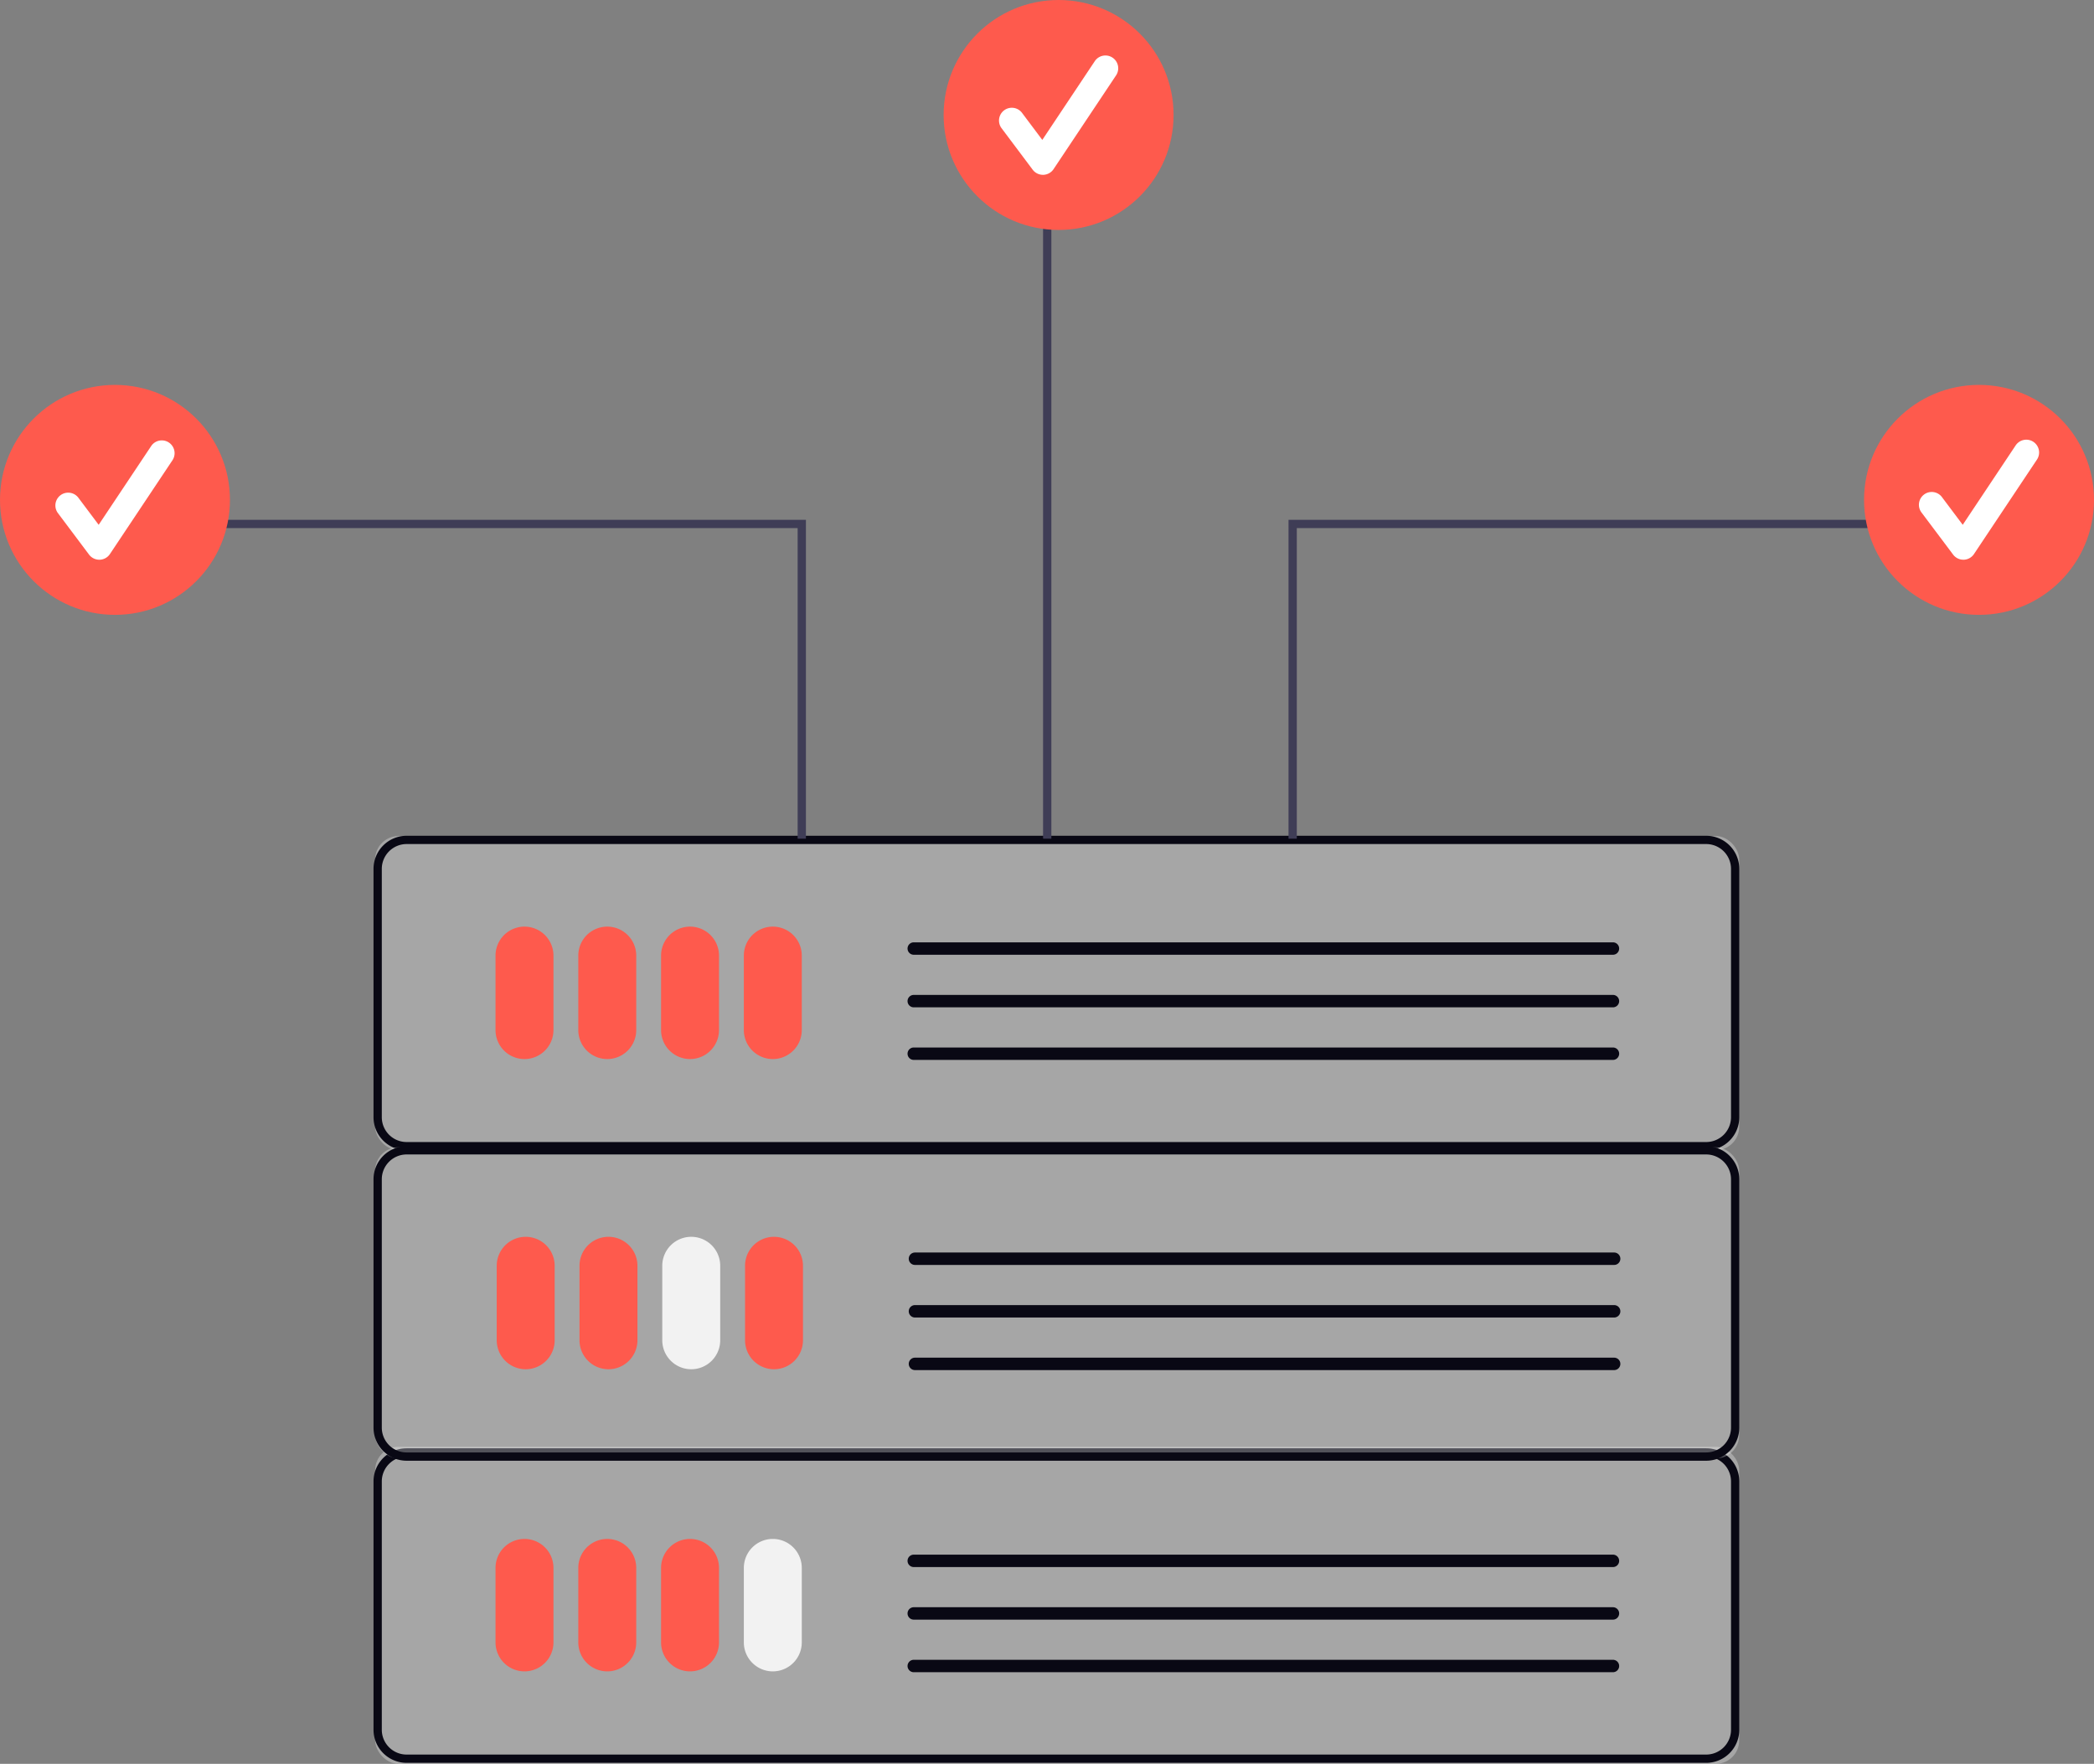 <svg xmlns="http://www.w3.org/2000/svg" width="720" height="606.465" viewBox="0 0 720 606.465" xmlns:xlink="http://www.w3.org/1999/xlink" role="img" artist="Katerina Limpitsouni" source="https://undraw.co/"><rect x="0" y="0" width="720" height="606.465" fill="#808080" stroke="none"/><g transform="translate(-639.75 -282.063)"><rect width="469" height="109" rx="8" transform="translate(768.75 779.527)" fill="#fff" opacity="0.299"/><path d="M11.384,2.846a8.548,8.548,0,0,0-8.538,8.538V96.768a8.548,8.548,0,0,0,8.538,8.538H458.224a8.548,8.548,0,0,0,8.538-8.538V11.384a8.548,8.548,0,0,0-8.538-8.538H11.384m0-2.846H458.224a11.384,11.384,0,0,1,11.384,11.384V96.768a11.384,11.384,0,0,1-11.384,11.384H11.384A11.384,11.384,0,0,1,0,96.768V11.384A11.384,11.384,0,0,1,11.384,0Z" transform="translate(768.181 780.043)" fill="#090814"/><rect width="469" height="108" rx="8" transform="translate(768.75 569.527)" fill="#fff" opacity="0.299"/><path d="M11.384,2.846a8.548,8.548,0,0,0-8.538,8.538V96.768a8.548,8.548,0,0,0,8.538,8.538H458.224a8.548,8.548,0,0,0,8.538-8.538V11.384a8.548,8.548,0,0,0-8.538-8.538H11.384m0-2.846H458.224a11.384,11.384,0,0,1,11.384,11.384V96.768a11.384,11.384,0,0,1-11.384,11.384H11.384A11.384,11.384,0,0,1,0,96.768V11.384A11.384,11.384,0,0,1,11.384,0Z" transform="translate(768.181 569.431)" fill="#090814"/><path d="M548.675,235.233h-2.846V128.443H342.82V125.6H548.675Z" transform="translate(368.182 335.197)" fill="#3f3d56"/><circle cx="39.532" cy="39.532" r="39.532" transform="translate(639.75 414.407)" fill="#fe5a4d"/><path d="M521.9,356.535a4.4,4.4,0,0,1-3.518-1.759L507.6,340.4a4.4,4.4,0,0,1,7.036-5.277l7.056,9.407,18.122-27.183a4.4,4.4,0,0,1,7.318,4.879l-21.57,32.355a4.4,4.4,0,0,1-3.537,1.957Z" transform="translate(151.987 117.98)" fill="#fff"/><path d="M606.93,235.233h-2.846V125.6H809.939v2.846H606.93Z" transform="translate(478.712 335.197)" fill="#3f3d56"/><circle cx="39.532" cy="39.532" r="39.532" transform="translate(1280.685 414.407)" fill="#fe5a4d"/><path d="M972.3,356.535a4.4,4.4,0,0,1-3.518-1.759L957.993,340.4a4.4,4.4,0,1,1,7.036-5.277l7.056,9.407,18.122-27.183a4.4,4.4,0,1,1,7.318,4.879l-21.57,32.355a4.4,4.4,0,0,1-3.537,1.957Z" transform="translate(342.529 117.98)" fill="#fff"/><rect width="2.846" height="227.328" transform="translate(998.403 343.104)" fill="#3f3d56"/><circle cx="39.532" cy="39.532" r="39.532" transform="translate(964.207 282.063)" fill="#fe5a4d"/><path d="M749.9,263.535a4.4,4.4,0,0,1-3.518-1.759L735.6,247.4a4.4,4.4,0,0,1,7.036-5.277l7.056,9.407,18.122-27.183a4.4,4.4,0,0,1,7.318,4.879l-21.57,32.355a4.4,4.4,0,0,1-3.537,1.957Z" transform="translate(248.444 78.636)" fill="#fff"/><path d="M623.087,474.741a9.973,9.973,0,0,1-9.961-9.961V439.165a9.961,9.961,0,0,1,19.923,0V464.78A9.973,9.973,0,0,1,623.087,474.741Z" transform="translate(197.003 171.468)" fill="#fe5a4d"/><path d="M643.087,474.741a9.973,9.973,0,0,1-9.961-9.961V439.165a9.961,9.961,0,0,1,19.923,0V464.78a9.973,9.973,0,0,1-9.962,9.961Z" transform="translate(205.464 171.468)" fill="#fe5a4d"/><path d="M663.087,474.741a9.973,9.973,0,0,1-9.961-9.961V439.165a9.961,9.961,0,0,1,19.923,0V464.78A9.973,9.973,0,0,1,663.087,474.741Z" transform="translate(213.925 171.468)" fill="#fe5a4d"/><path d="M683.087,474.741a9.973,9.973,0,0,1-9.962-9.961V439.165a9.961,9.961,0,0,1,19.923,0V464.78a9.973,9.973,0,0,1-9.961,9.961Z" transform="translate(222.386 171.468)" fill="#fe5a4d"/><path d="M241.131,2.769H.635a2.135,2.135,0,0,1,0-4.269h240.5a2.135,2.135,0,0,1,0,4.269Z" transform="translate(953.255 607.574)" fill="#090814"/><path d="M241.131,2.769H.635a2.135,2.135,0,0,1,0-4.269h240.5a2.135,2.135,0,0,1,0,4.269Z" transform="translate(953.255 625.652)" fill="#090814"/><path d="M241.131,2.769H.635a2.135,2.135,0,0,1,0-4.269h240.5a2.135,2.135,0,0,1,0,4.269Z" transform="translate(953.255 643.729)" fill="#090814"/><g transform="translate(768.181 676.16)"><rect width="469" height="107" rx="8" transform="translate(0.569 0.367)" fill="#fff" opacity="0.299"/><path d="M11.384,2.846a8.548,8.548,0,0,0-8.538,8.538V96.768a8.548,8.548,0,0,0,8.538,8.538H458.224a8.548,8.548,0,0,0,8.538-8.538V11.384a8.548,8.548,0,0,0-8.538-8.538H11.384m0-2.846H458.224a11.384,11.384,0,0,1,11.384,11.384V96.768a11.384,11.384,0,0,1-11.384,11.384H11.384A11.384,11.384,0,0,1,0,96.768V11.384A11.384,11.384,0,0,1,11.384,0Z" transform="translate(0 0)" fill="#090814"/><path d="M623.087,474.741a9.973,9.973,0,0,1-9.961-9.961V439.165a9.961,9.961,0,0,1,19.923,0V464.78A9.973,9.973,0,0,1,623.087,474.741Z" transform="translate(-570.764 -398.04)" fill="#fe5a4d"/><path d="M643.087,474.741a9.973,9.973,0,0,1-9.961-9.961V439.165a9.961,9.961,0,0,1,19.923,0V464.78a9.973,9.973,0,0,1-9.962,9.961Z" transform="translate(-562.303 -398.04)" fill="#fe5a4d"/><path d="M663.087,474.741a9.973,9.973,0,0,1-9.961-9.961V439.165a9.961,9.961,0,0,1,19.923,0V464.78A9.973,9.973,0,0,1,663.087,474.741Z" transform="translate(-553.842 -398.04)" fill="#f2f2f2"/><path d="M683.087,474.741a9.973,9.973,0,0,1-9.962-9.961V439.165a9.961,9.961,0,0,1,19.923,0V464.78a9.973,9.973,0,0,1-9.961,9.961Z" transform="translate(-545.381 -398.04)" fill="#fe5a4d"/><path d="M241.131,2.769H.635a2.135,2.135,0,0,1,0-4.269h240.5a2.135,2.135,0,0,1,0,4.269Z" transform="translate(185.488 38.066)" fill="#090814"/><path d="M241.131,2.769H.635a2.135,2.135,0,0,1,0-4.269h240.5a2.135,2.135,0,0,1,0,4.269Z" transform="translate(185.488 56.143)" fill="#090814"/><path d="M241.131,2.769H.635a2.135,2.135,0,0,1,0-4.269h240.5a2.135,2.135,0,0,1,0,4.269Z" transform="translate(185.488 74.22)" fill="#090814"/></g><path d="M623.087,474.741a9.973,9.973,0,0,1-9.961-9.961V439.165a9.961,9.961,0,0,1,19.923,0V464.78A9.973,9.973,0,0,1,623.087,474.741Z" transform="translate(197.003 382.003)" fill="#fe5a4d"/><path d="M643.087,474.741a9.973,9.973,0,0,1-9.961-9.961V439.165a9.961,9.961,0,0,1,19.923,0V464.78a9.973,9.973,0,0,1-9.962,9.961Z" transform="translate(205.464 382.003)" fill="#fe5a4d"/><path d="M663.087,474.741a9.973,9.973,0,0,1-9.961-9.961V439.165a9.961,9.961,0,0,1,19.923,0V464.78A9.973,9.973,0,0,1,663.087,474.741Z" transform="translate(213.925 382.003)" fill="#fe5a4d"/><path d="M683.087,474.741a9.973,9.973,0,0,1-9.962-9.961V439.165a9.961,9.961,0,0,1,19.923,0V464.78a9.973,9.973,0,0,1-9.961,9.961Z" transform="translate(222.386 382.003)" fill="#f2f2f2"/><path d="M241.131,2.769H.635a2.135,2.135,0,0,1,0-4.269h240.5a2.135,2.135,0,0,1,0,4.269Z" transform="translate(953.255 818.109)" fill="#090814"/><path d="M241.131,2.769H.635a2.135,2.135,0,0,1,0-4.269h240.5a2.135,2.135,0,0,1,0,4.269Z" transform="translate(953.255 836.186)" fill="#090814"/><path d="M241.131,2.769H.635a2.135,2.135,0,0,1,0-4.269h240.5a2.135,2.135,0,0,1,0,4.269Z" transform="translate(953.255 854.263)" fill="#090814"/></g></svg>